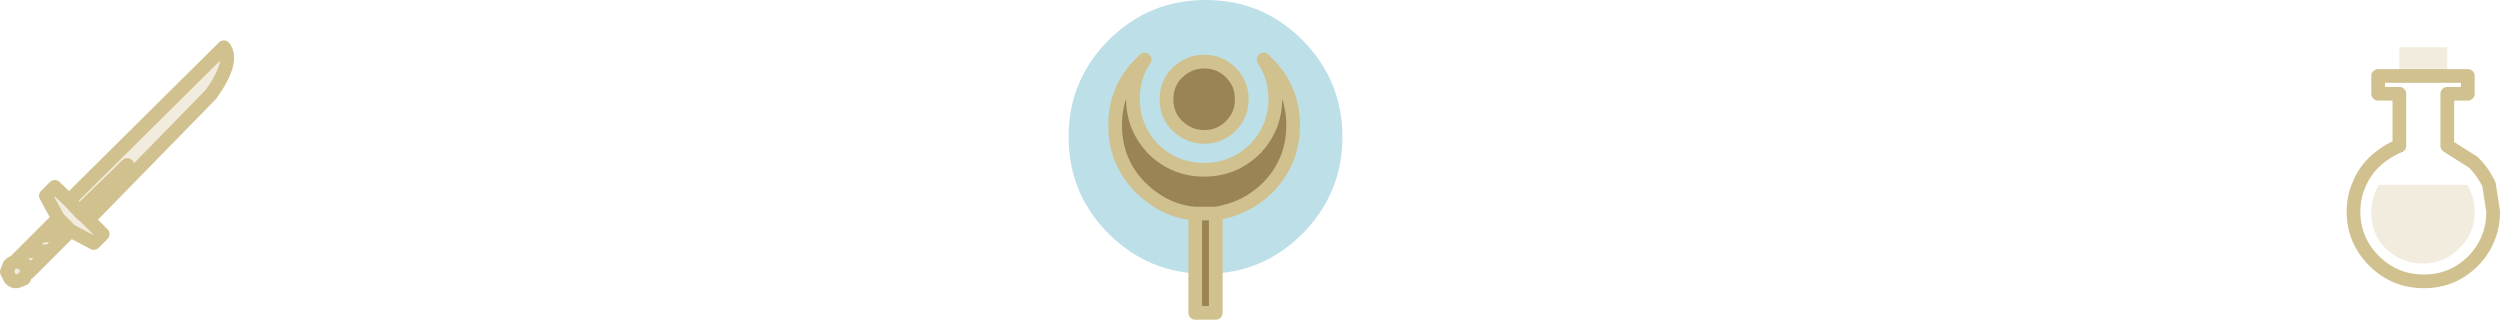 <?xml version="1.0" encoding="UTF-8" standalone="no"?>
<svg xmlns:xlink="http://www.w3.org/1999/xlink" height="23.35px" width="182.6px" xmlns="http://www.w3.org/2000/svg">
  <g transform="matrix(1.0, 0.0, 0.0, 1.0, -101.5, -23.35)">
    <path d="M116.9 30.25 L107.95 39.4 109.0 40.45 108.35 41.1 106.65 40.2 106.3 40.55 105.15 41.7 103.6 43.25 103.5 43.15 103.25 43.7 102.75 43.9 Q102.45 43.95 102.25 43.7 L102.0 43.2 102.2 42.7 Q102.45 42.45 102.75 42.45 L102.8 42.45 102.7 42.35 103.35 41.7 104.5 40.55 105.75 39.3 104.85 37.65 105.5 37.0 106.55 38.0 117.85 26.8 Q118.65 27.8 116.9 30.25 M103.35 41.7 L105.15 41.7 103.35 41.7 M103.5 43.15 L103.3 42.65 102.8 42.45 103.3 42.65 103.5 43.15 M110.8 35.4 L107.3 38.8 107.95 39.4 107.3 38.8 106.55 38.0 107.3 38.8 110.8 35.4 M105.75 39.3 L106.65 40.2 105.75 39.3 M106.3 40.55 L104.5 40.55 106.3 40.55" fill="#d0c18e" fill-opacity="0.302" fill-rule="evenodd" stroke="none"/>
    <path d="M116.9 30.25 L107.95 39.4 109.0 40.45 108.35 41.1 106.65 40.2 106.3 40.55 105.15 41.7 103.6 43.25 103.5 43.15 103.25 43.7 102.75 43.9 Q102.45 43.95 102.25 43.7 L102.0 43.2 102.2 42.7 Q102.45 42.45 102.75 42.45 L102.8 42.45 102.7 42.35 103.35 41.7 104.5 40.55 105.75 39.3 104.85 37.65 105.5 37.0 106.55 38.0 117.85 26.8 Q118.65 27.8 116.9 30.25 M107.95 39.4 L107.3 38.8 106.55 38.0 M104.5 40.55 L106.3 40.55 M106.65 40.2 L105.75 39.3 M107.3 38.8 L110.8 35.4 M102.8 42.45 L103.3 42.65 103.5 43.15 M105.15 41.7 L103.35 41.7" fill="none" stroke="#d0c18e" stroke-linecap="round" stroke-linejoin="round" stroke-width="1.0"/>
    <path d="M276.75 28.9 L276.75 26.8 280.25 26.8 280.25 28.9 276.75 28.9 M281.7 36.85 Q282.25 37.75 282.25 38.85 282.25 40.45 281.1 41.5 280.05 42.6 278.45 42.6 276.9 42.6 275.75 41.5 274.7 40.45 274.7 38.85 274.7 37.75 275.25 36.85 L281.7 36.85" fill="#d0c18e" fill-opacity="0.302" fill-rule="evenodd" stroke="none"/>
    <path d="M280.25 28.9 L281.75 28.9 281.75 30.2 280.25 30.2 280.25 34.0 282.15 35.2 Q282.9 35.95 283.3 36.85 L283.6 38.8 Q283.6 40.9 282.15 42.4 280.65 43.9 278.55 43.9 276.4 43.9 274.9 42.4 273.4 40.9 273.4 38.8 273.4 37.75 273.8 36.85 274.15 35.95 274.9 35.2 275.75 34.4 276.75 34.0 L276.75 30.2 275.2 30.2 275.2 28.9 276.75 28.9 M280.25 28.9 L276.75 28.9" fill="none" stroke="#d0c18e" stroke-linecap="round" stroke-linejoin="round" stroke-width="1.0"/>
    <path d="M199.55 33.35 Q199.55 37.5 196.6 40.45 193.7 43.35 189.55 43.35 185.45 43.35 182.5 40.45 179.55 37.5 179.55 33.35 179.55 29.2 182.5 26.25 185.45 23.35 189.55 23.35 193.7 23.35 196.6 26.25 199.55 29.2 199.55 33.35" fill="#44a4bb" fill-opacity="0.353" fill-rule="evenodd" stroke="none"/>
    <path d="M188.8 38.95 Q186.65 38.8 184.85 37.1 182.95 35.2 182.95 32.5 182.95 29.8 184.85 27.95 L185.1 27.7 Q184.25 28.95 184.25 30.55 184.25 32.7 185.75 34.25 187.3 35.75 189.45 35.75 191.6 35.75 193.15 34.25 194.65 32.7 194.65 30.55 194.65 29.0 193.8 27.7 L194.05 27.95 Q195.95 29.8 195.95 32.5 195.95 35.2 194.05 37.1 192.5 38.6 190.3 38.95 L188.8 38.95 190.3 38.95 190.3 46.2 188.8 46.2 188.8 38.95 M191.4 32.55 Q190.6 33.35 189.45 33.35 188.35 33.35 187.5 32.55 186.7 31.75 186.7 30.6 186.7 29.45 187.5 28.65 188.35 27.85 189.45 27.85 190.6 27.85 191.4 28.65 192.2 29.45 192.2 30.6 192.2 31.75 191.4 32.55" fill="#9b8453" fill-rule="evenodd" stroke="none"/>
    <path d="M190.3 38.95 Q192.5 38.6 194.05 37.1 195.95 35.2 195.95 32.5 195.95 29.8 194.05 27.95 L193.8 27.7 Q194.65 29.0 194.65 30.55 194.65 32.7 193.15 34.25 191.6 35.75 189.45 35.75 187.3 35.75 185.75 34.25 184.25 32.7 184.25 30.55 184.25 28.95 185.1 27.7 L184.85 27.95 Q182.95 29.8 182.95 32.5 182.95 35.2 184.85 37.1 186.65 38.8 188.8 38.95 L190.3 38.95 190.3 46.2 188.8 46.2 188.8 38.95 M191.4 32.55 Q190.6 33.35 189.45 33.35 188.35 33.35 187.5 32.55 186.7 31.75 186.7 30.6 186.7 29.45 187.5 28.65 188.35 27.85 189.45 27.85 190.6 27.85 191.4 28.65 192.2 29.45 192.2 30.6 192.2 31.75 191.4 32.55" fill="none" stroke="#d0c18e" stroke-linecap="round" stroke-linejoin="round" stroke-width="1.0"/>
  </g>
</svg>
